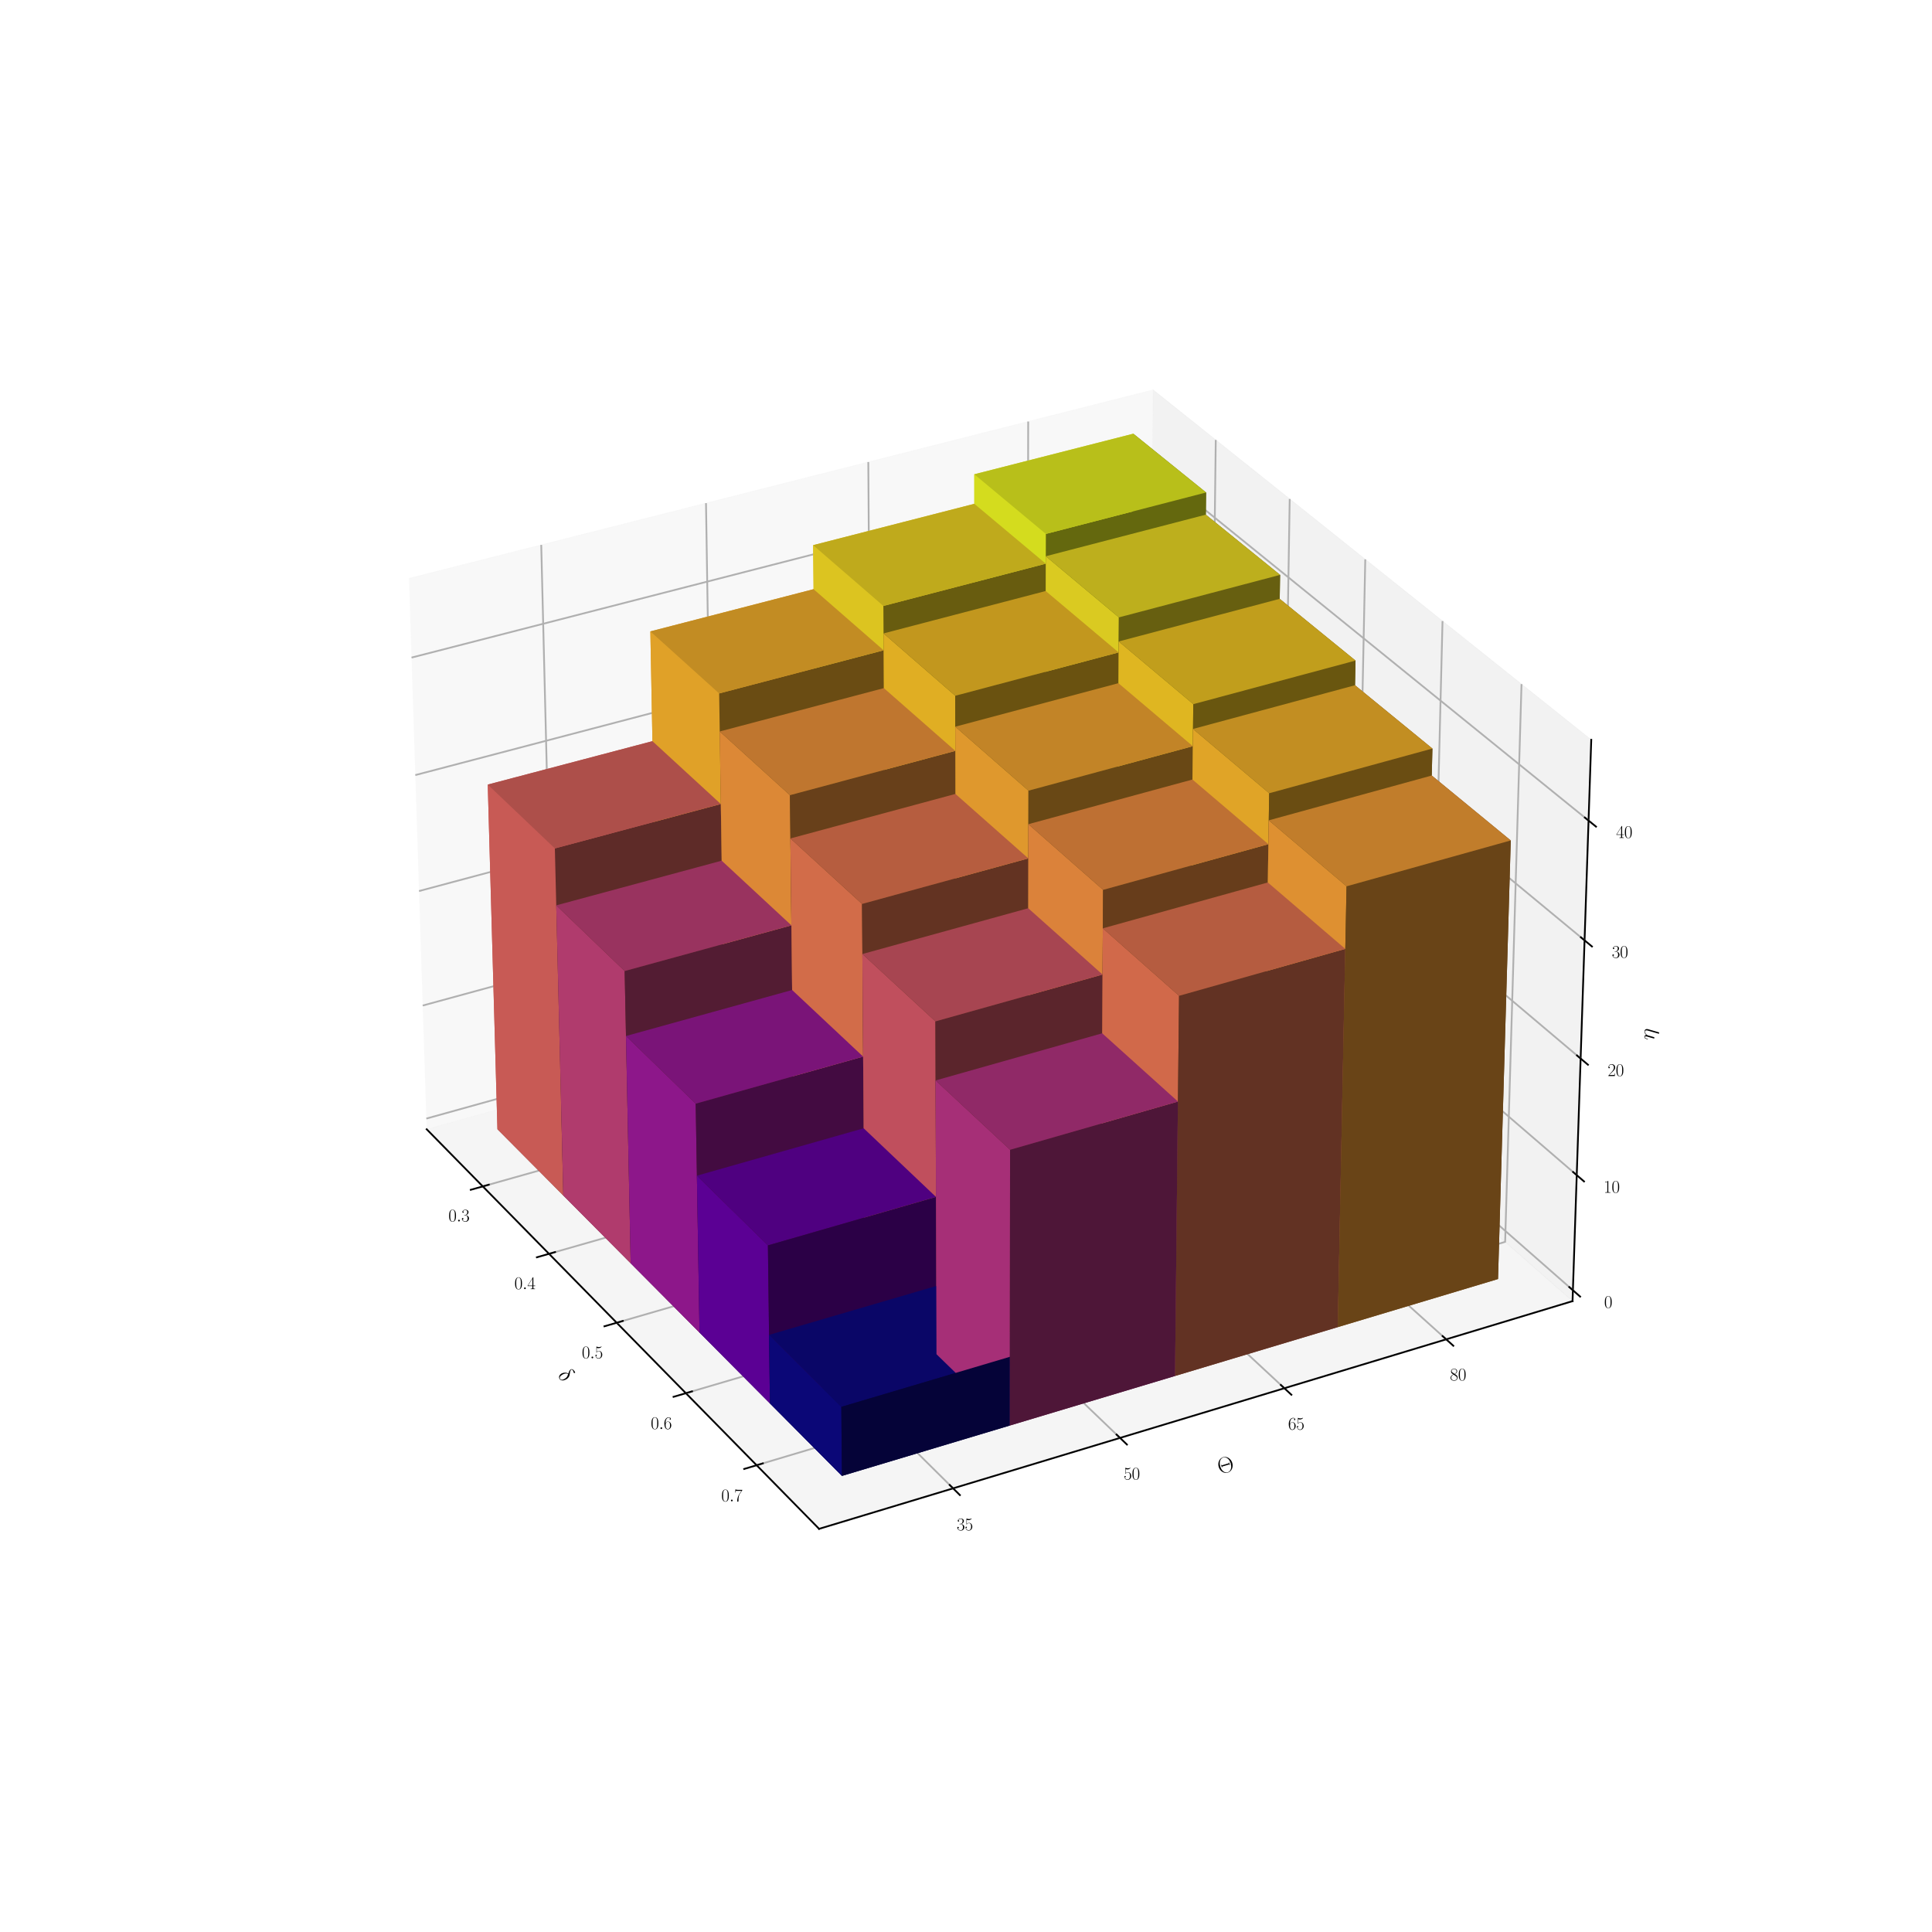 <?xml version="1.0" encoding="utf-8" standalone="no"?>
<!DOCTYPE svg PUBLIC "-//W3C//DTD SVG 1.1//EN"
  "http://www.w3.org/Graphics/SVG/1.1/DTD/svg11.dtd">
<svg xmlns:xlink="http://www.w3.org/1999/xlink" width="872.4pt" height="872.4pt" viewBox="0 0 872.4 872.4" xmlns="http://www.w3.org/2000/svg" version="1.1">
 <defs>
  <style type="text/css">*{stroke-linejoin: round; stroke-linecap: butt}</style>
 </defs>
 <g id="figure_1">
  <g id="patch_1">
   <path d="M 0 872.4 
L 872.4 872.4 
L 872.4 0 
L 0 0 
z
" style="fill: #ffffff"/>
  </g>
  <g id="patch_2">
   <path d="M 7.2 865.2 
L 865.2 865.2 
L 865.2 7.2 
L 7.2 7.2 
z
" style="fill: #ffffff"/>
  </g>
  <g id="pane3d_1">
   <g id="patch_3">
    <path d="M 192.669 509.923 
L 518.546 419.125 
L 520.686 176.049 
L 184.684 261.171 
" style="fill: #f2f2f2; opacity: 0.5; stroke: #f2f2f2; stroke-width: 0.24; stroke-linejoin: miter"/>
   </g>
  </g>
  <g id="pane3d_2">
   <g id="patch_4">
    <path d="M 518.546 419.125 
L 710.086 587.53 
L 718.533 334.066 
L 520.686 176.049 
" style="fill: #e6e6e6; opacity: 0.5; stroke: #e6e6e6; stroke-width: 0.24; stroke-linejoin: miter"/>
   </g>
  </g>
  <g id="pane3d_3">
   <g id="patch_5">
    <path d="M 192.669 509.923 
L 369.861 690.354 
L 710.086 587.53 
L 518.546 419.125 
" style="fill: #ececec; opacity: 0.5; stroke: #ececec; stroke-width: 0.24; stroke-linejoin: miter"/>
   </g>
  </g>
  <g id="axis3d_1">
   <g id="line2d_1">
    <path d="M 192.669 509.923 
L 369.861 690.354 
" style="fill: none; stroke: #000000; stroke-width: 0.8; stroke-linecap: square"/>
   </g>
   <g id="text_1">
    <!-- $\delta$ -->
    <g transform="translate(251.592 621.461) rotate(-314.481) scale(0.1 -0.1)">
     <defs>
      <path id="CMMI12-e" d="M 1664 2795 
C 845 2597 256 1748 256 1001 
C 256 319 717 -64 1229 -64 
C 1984 -64 2496 970 2496 1818 
C 2496 2392 2227 2744 2067 2954 
C 1830 3254 1446 3746 1446 4052 
C 1446 4161 1530 4352 1811 4352 
C 2010 4352 2131 4282 2323 4173 
C 2381 4134 2528 4052 2611 4052 
C 2746 4052 2842 4185 2842 4287 
C 2842 4409 2746 4428 2522 4479 
C 2221 4543 2131 4543 2022 4543 
C 1914 4543 1286 4543 1286 3892 
C 1286 3579 1446 3216 1664 2795 
z
M 1734 2669 
C 1978 2165 2074 1974 2074 1560 
C 2074 1063 1805 63 1235 63 
C 986 63 627 229 627 821 
C 627 1235 864 2439 1734 2669 
z
" transform="scale(0.016)"/>
     </defs>
     <use xlink:href="#CMMI12-e" transform="scale(0.996)"/>
    </g>
   </g>
   <g id="Line3DCollection_1">
    <path d="M 218.004 535.721 
L 545.983 443.248 
L 548.98 198.647 
" style="fill: none; stroke: #b0b0b0; stroke-width: 0.8"/>
    <path d="M 247.904 566.168 
L 578.342 471.698 
L 582.369 225.314 
" style="fill: none; stroke: #b0b0b0; stroke-width: 0.8"/>
    <path d="M 278.464 597.286 
L 611.39 500.755 
L 616.493 252.569 
" style="fill: none; stroke: #b0b0b0; stroke-width: 0.8"/>
    <path d="M 309.706 629.099 
L 645.152 530.439 
L 651.376 280.429 
" style="fill: none; stroke: #b0b0b0; stroke-width: 0.8"/>
    <path d="M 341.653 661.63 
L 679.649 560.769 
L 687.043 308.915 
" style="fill: none; stroke: #b0b0b0; stroke-width: 0.8"/>
   </g>
   <g id="xtick_1">
    <g id="line2d_2">
     <path d="M 220.717 534.956 
L 212.573 537.252 
" style="fill: none; stroke: #000000; stroke-width: 0.8; stroke-linecap: square"/>
    </g>
    <g id="text_2">
     <!-- $\mathdefault{0.3}$ -->
     <g transform="translate(202.483 551.553) scale(0.08 -0.08)">
      <defs>
       <path id="CMR17-30" d="M 2688 2025 
C 2688 2416 2682 3080 2413 3591 
C 2176 4039 1798 4198 1466 4198 
C 1158 4198 768 4058 525 3597 
C 269 3118 243 2524 243 2025 
C 243 1661 250 1106 448 619 
C 723 -39 1216 -128 1466 -128 
C 1760 -128 2208 -7 2470 600 
C 2662 1042 2688 1559 2688 2025 
z
M 1466 -26 
C 1056 -26 813 325 723 812 
C 653 1188 653 1738 653 2096 
C 653 2588 653 2997 736 3387 
C 858 3929 1216 4096 1466 4096 
C 1728 4096 2067 3923 2189 3400 
C 2272 3036 2278 2607 2278 2096 
C 2278 1680 2278 1169 2202 792 
C 2067 95 1690 -26 1466 -26 
z
" transform="scale(0.016)"/>
       <path id="CMMI12-3a" d="M 1178 307 
C 1178 492 1024 619 870 619 
C 685 619 557 466 557 313 
C 557 128 710 0 864 0 
C 1050 0 1178 153 1178 307 
z
" transform="scale(0.016)"/>
       <path id="CMR17-33" d="M 1414 2157 
C 1984 2157 2234 1662 2234 1090 
C 2234 320 1824 25 1453 25 
C 1114 25 563 194 390 693 
C 422 680 454 680 486 680 
C 640 680 755 782 755 948 
C 755 1133 614 1216 486 1216 
C 378 1216 211 1165 211 926 
C 211 335 787 -128 1466 -128 
C 2176 -128 2720 430 2720 1085 
C 2720 1707 2208 2157 1600 2227 
C 2086 2328 2554 2756 2554 3329 
C 2554 3820 2048 4179 1472 4179 
C 890 4179 378 3829 378 3329 
C 378 3110 544 3072 627 3072 
C 762 3072 877 3155 877 3321 
C 877 3486 762 3569 627 3569 
C 602 3569 570 3569 544 3557 
C 730 3959 1235 4032 1459 4032 
C 1683 4032 2106 3925 2106 3320 
C 2106 3143 2080 2828 1862 2550 
C 1670 2304 1453 2304 1242 2284 
C 1210 2284 1062 2269 1037 2269 
C 992 2263 966 2257 966 2208 
C 966 2163 973 2157 1101 2157 
L 1414 2157 
z
" transform="scale(0.016)"/>
      </defs>
      <use xlink:href="#CMR17-30" transform="scale(0.996)"/>
      <use xlink:href="#CMMI12-3a" transform="translate(45.69 0) scale(0.996)"/>
      <use xlink:href="#CMR17-33" transform="translate(72.788 0) scale(0.996)"/>
     </g>
    </g>
   </g>
   <g id="xtick_2">
    <g id="line2d_3">
     <path d="M 250.638 565.386 
L 242.43 567.732 
" style="fill: none; stroke: #000000; stroke-width: 0.8; stroke-linecap: square"/>
    </g>
    <g id="text_3">
     <!-- $\mathdefault{0.4}$ -->
     <g transform="translate(232.276 582.115) scale(0.08 -0.08)">
      <defs>
       <path id="CMR17-34" d="M 2150 4122 
C 2150 4256 2144 4256 2029 4256 
L 128 1254 
L 128 1088 
L 1779 1088 
L 1779 457 
C 1779 224 1766 160 1318 160 
L 1197 160 
L 1197 0 
C 1402 0 1747 0 1965 0 
C 2182 0 2528 0 2733 0 
L 2733 160 
L 2611 160 
C 2163 160 2150 224 2150 457 
L 2150 1088 
L 2803 1088 
L 2803 1254 
L 2150 1254 
L 2150 4122 
z
M 1798 3703 
L 1798 1254 
L 256 1254 
L 1798 3703 
z
" transform="scale(0.016)"/>
      </defs>
      <use xlink:href="#CMR17-30" transform="scale(0.996)"/>
      <use xlink:href="#CMMI12-3a" transform="translate(45.69 0) scale(0.996)"/>
      <use xlink:href="#CMR17-34" transform="translate(72.788 0) scale(0.996)"/>
     </g>
    </g>
   </g>
   <g id="xtick_3">
    <g id="line2d_4">
     <path d="M 281.22 596.487 
L 272.947 598.886 
" style="fill: none; stroke: #000000; stroke-width: 0.8; stroke-linecap: square"/>
    </g>
    <g id="text_4">
     <!-- $\mathdefault{0.5}$ -->
     <g transform="translate(262.726 613.352) scale(0.08 -0.08)">
      <defs>
       <path id="CMR17-35" d="M 730 3692 
C 794 3666 1056 3584 1325 3584 
C 1920 3584 2246 3911 2432 4100 
C 2432 4157 2432 4192 2394 4192 
C 2387 4192 2374 4192 2323 4163 
C 2099 4058 1837 3973 1517 3973 
C 1325 3973 1037 3999 723 4139 
C 653 4171 640 4171 634 4171 
C 602 4171 595 4164 595 4037 
L 595 2203 
C 595 2089 595 2057 659 2057 
C 691 2057 704 2070 736 2114 
C 941 2401 1222 2522 1542 2522 
C 1766 2522 2246 2382 2246 1289 
C 2246 1085 2246 715 2054 421 
C 1894 159 1645 25 1370 25 
C 947 25 518 320 403 814 
C 429 807 480 795 506 795 
C 589 795 749 840 749 1038 
C 749 1210 627 1280 506 1280 
C 358 1280 262 1190 262 1011 
C 262 454 704 -128 1382 -128 
C 2042 -128 2669 440 2669 1264 
C 2669 2030 2170 2624 1549 2624 
C 1222 2624 947 2503 730 2274 
L 730 3692 
z
" transform="scale(0.016)"/>
      </defs>
      <use xlink:href="#CMR17-30" transform="scale(0.996)"/>
      <use xlink:href="#CMMI12-3a" transform="translate(45.69 0) scale(0.996)"/>
      <use xlink:href="#CMR17-35" transform="translate(72.788 0) scale(0.996)"/>
     </g>
    </g>
   </g>
   <g id="xtick_4">
    <g id="line2d_5">
     <path d="M 312.484 628.282 
L 304.145 630.735 
" style="fill: none; stroke: #000000; stroke-width: 0.8; stroke-linecap: square"/>
    </g>
    <g id="text_5">
     <!-- $\mathdefault{0.6}$ -->
     <g transform="translate(293.856 645.287) scale(0.08 -0.08)">
      <defs>
       <path id="CMR17-36" d="M 678 2176 
C 678 3690 1395 4032 1811 4032 
C 1946 4032 2272 4009 2400 3776 
C 2298 3776 2106 3776 2106 3553 
C 2106 3381 2246 3323 2336 3323 
C 2394 3323 2566 3348 2566 3560 
C 2566 3954 2246 4179 1805 4179 
C 1043 4179 243 3390 243 1984 
C 243 253 966 -128 1478 -128 
C 2099 -128 2688 427 2688 1283 
C 2688 2081 2170 2662 1517 2662 
C 1126 2662 838 2407 678 1960 
L 678 2176 
z
M 1478 25 
C 691 25 691 1200 691 1436 
C 691 1896 909 2560 1504 2560 
C 1613 2560 1926 2560 2138 2120 
C 2253 1870 2253 1609 2253 1289 
C 2253 944 2253 690 2118 434 
C 1978 171 1773 25 1478 25 
z
" transform="scale(0.016)"/>
      </defs>
      <use xlink:href="#CMR17-30" transform="scale(0.996)"/>
      <use xlink:href="#CMMI12-3a" transform="translate(45.69 0) scale(0.996)"/>
      <use xlink:href="#CMR17-36" transform="translate(72.788 0) scale(0.996)"/>
     </g>
    </g>
   </g>
   <g id="xtick_5">
    <g id="line2d_6">
     <path d="M 344.453 660.795 
L 336.048 663.303 
" style="fill: none; stroke: #000000; stroke-width: 0.8; stroke-linecap: square"/>
    </g>
    <g id="text_6">
     <!-- $\mathdefault{0.7}$ -->
     <g transform="translate(325.69 677.942) scale(0.08 -0.08)">
      <defs>
       <path id="CMR17-37" d="M 2886 3941 
L 2886 4081 
L 1382 4081 
C 634 4081 621 4165 595 4288 
L 480 4288 
L 294 3094 
L 410 3094 
C 429 3215 474 3540 550 3661 
C 589 3712 1062 3712 1171 3712 
L 2579 3712 
L 1869 2661 
C 1395 1954 1069 999 1069 165 
C 1069 89 1069 -128 1299 -128 
C 1530 -128 1530 89 1530 171 
L 1530 465 
C 1530 1508 1709 2196 2003 2636 
L 2886 3941 
z
" transform="scale(0.016)"/>
      </defs>
      <use xlink:href="#CMR17-30" transform="scale(0.996)"/>
      <use xlink:href="#CMMI12-3a" transform="translate(45.69 0) scale(0.996)"/>
      <use xlink:href="#CMR17-37" transform="translate(72.788 0) scale(0.996)"/>
     </g>
    </g>
   </g>
  </g>
  <g id="axis3d_2">
   <g id="line2d_7">
    <path d="M 710.086 587.53 
L 369.861 690.354 
" style="fill: none; stroke: #000000; stroke-width: 0.8; stroke-linecap: square"/>
   </g>
   <g id="text_7">
    <!-- $\Theta$ -->
    <g transform="translate(550.854 665.844) rotate(-16.816) scale(0.1 -0.1)">
     <defs>
      <path id="CMR17-2" d="M 4307 2153 
C 4307 3467 3366 4455 2304 4455 
C 1216 4455 294 3454 294 2153 
C 294 852 1229 -128 2298 -128 
C 3392 -128 4307 872 4307 2153 
z
M 2304 -20 
C 1574 -20 762 673 762 2153 
C 762 3679 1600 4352 2298 4352 
C 3021 4352 3840 3660 3840 2153 
C 3840 653 3008 -20 2304 -20 
z
M 3501 2560 
L 3386 2560 
L 3386 2342 
L 1216 2342 
L 1216 2560 
L 1101 2560 
L 1101 1766 
L 1216 1766 
L 1216 1984 
L 3386 1984 
L 3386 1766 
L 3501 1766 
L 3501 2560 
z
" transform="scale(0.016)"/>
     </defs>
     <use xlink:href="#CMR17-2" transform="scale(0.996)"/>
    </g>
   </g>
   <g id="Line3DCollection_2">
    <path d="M 244.393 246.045 
L 250.53 493.801 
L 430.376 672.065 
" style="fill: none; stroke: #b0b0b0; stroke-width: 0.8"/>
    <path d="M 318.796 227.196 
L 322.659 473.704 
L 505.749 649.286 
" style="fill: none; stroke: #b0b0b0; stroke-width: 0.8"/>
    <path d="M 392.084 208.629 
L 393.741 453.899 
L 579.958 626.858 
" style="fill: none; stroke: #b0b0b0; stroke-width: 0.8"/>
    <path d="M 464.284 190.338 
L 463.797 434.379 
L 653.028 604.774 
" style="fill: none; stroke: #b0b0b0; stroke-width: 0.8"/>
   </g>
   <g id="xtick_6">
    <g id="line2d_8">
     <path d="M 428.845 670.547 
L 433.443 675.106 
" style="fill: none; stroke: #000000; stroke-width: 0.8; stroke-linecap: square"/>
    </g>
    <g id="text_8">
     <!-- $\mathdefault{35}$ -->
     <g transform="translate(431.993 691.004) scale(0.08 -0.08)">
      <use xlink:href="#CMR17-33" transform="scale(0.996)"/>
      <use xlink:href="#CMR17-35" transform="translate(45.69 0) scale(0.996)"/>
     </g>
    </g>
   </g>
   <g id="xtick_7">
    <g id="line2d_9">
     <path d="M 504.191 647.791 
L 508.871 652.279 
" style="fill: none; stroke: #000000; stroke-width: 0.8; stroke-linecap: square"/>
    </g>
    <g id="text_9">
     <!-- $\mathdefault{50}$ -->
     <g transform="translate(507.396 668.097) scale(0.08 -0.08)">
      <use xlink:href="#CMR17-35" transform="scale(0.996)"/>
      <use xlink:href="#CMR17-30" transform="translate(45.69 0) scale(0.996)"/>
     </g>
    </g>
   </g>
   <g id="xtick_8">
    <g id="line2d_10">
     <path d="M 578.374 625.387 
L 583.131 629.805 
" style="fill: none; stroke: #000000; stroke-width: 0.8; stroke-linecap: square"/>
    </g>
    <g id="text_10">
     <!-- $\mathdefault{65}$ -->
     <g transform="translate(581.632 645.545) scale(0.08 -0.08)">
      <use xlink:href="#CMR17-36" transform="scale(0.996)"/>
      <use xlink:href="#CMR17-35" transform="translate(45.69 0) scale(0.996)"/>
     </g>
    </g>
   </g>
   <g id="xtick_9">
    <g id="line2d_11">
     <path d="M 651.419 603.326 
L 656.251 607.677 
" style="fill: none; stroke: #000000; stroke-width: 0.8; stroke-linecap: square"/>
    </g>
    <g id="text_11">
     <!-- $\mathdefault{80}$ -->
     <g transform="translate(654.728 623.339) scale(0.08 -0.08)">
      <defs>
       <path id="CMR17-38" d="M 1741 2264 
C 2144 2467 2554 2773 2554 3263 
C 2554 3841 1990 4179 1472 4179 
C 890 4179 378 3759 378 3180 
C 378 3021 416 2747 666 2505 
C 730 2442 998 2251 1171 2130 
C 883 1983 211 1634 211 934 
C 211 279 838 -128 1459 -128 
C 2144 -128 2720 362 2720 1010 
C 2720 1590 2330 1857 2074 2029 
L 1741 2264 
z
M 902 2822 
C 851 2854 595 3051 595 3351 
C 595 3739 998 4032 1459 4032 
C 1965 4032 2336 3676 2336 3262 
C 2336 2669 1670 2331 1638 2331 
C 1632 2331 1626 2331 1574 2370 
L 902 2822 
z
M 2080 1519 
C 2176 1449 2483 1240 2483 851 
C 2483 381 2010 25 1472 25 
C 890 25 448 438 448 940 
C 448 1443 838 1862 1280 2060 
L 2080 1519 
z
" transform="scale(0.016)"/>
      </defs>
      <use xlink:href="#CMR17-38" transform="scale(0.996)"/>
      <use xlink:href="#CMR17-30" transform="translate(45.69 0) scale(0.996)"/>
     </g>
    </g>
   </g>
  </g>
  <g id="axis3d_3">
   <g id="line2d_12">
    <path d="M 710.086 587.53 
L 718.533 334.066 
" style="fill: none; stroke: #000000; stroke-width: 0.8; stroke-linecap: square"/>
   </g>
   <g id="text_12">
    <!-- $\eta$ -->
    <g transform="translate(746.936 469.704) rotate(-88.091) scale(0.1 -0.1)">
     <defs>
      <path id="CMMI12-11" d="M 3040 1768 
C 3072 1895 3091 1973 3091 2145 
C 3091 2528 2867 2815 2381 2815 
C 1811 2815 1510 2413 1395 2254 
C 1376 2618 1114 2815 832 2815 
C 646 2815 499 2726 378 2483 
C 262 2254 173 1864 173 1839 
C 173 1813 198 1781 243 1781 
C 294 1781 301 1788 339 1934 
C 435 2311 557 2688 813 2688 
C 960 2688 1011 2586 1011 2394 
C 1011 2254 947 2005 902 1807 
L 723 1118 
C 698 996 627 709 595 593 
C 550 428 480 127 480 96 
C 480 6 550 -64 646 -64 
C 723 -64 813 -25 864 70 
C 877 102 934 326 966 453 
L 1107 1028 
L 1318 1871 
C 1331 1909 1491 2228 1728 2432 
C 1894 2586 2112 2688 2362 2688 
C 2618 2688 2707 2496 2707 2241 
C 2707 2055 2682 1953 2650 1831 
L 1907 -1107 
C 1901 -1139 1888 -1177 1888 -1216 
C 1888 -1312 1965 -1376 2061 -1376 
C 2118 -1376 2253 -1350 2304 -1158 
L 3040 1768 
z
" transform="scale(0.016)"/>
     </defs>
     <use xlink:href="#CMMI12-11" transform="scale(0.996)"/>
    </g>
   </g>
   <g id="Line3DCollection_3">
    <path d="M 710.25 582.616 
L 518.588 414.403 
L 192.514 505.096 
" style="fill: none; stroke: #b0b0b0; stroke-width: 0.8"/>
    <path d="M 711.982 530.646 
L 519.027 364.491 
L 190.876 454.058 
" style="fill: none; stroke: #b0b0b0; stroke-width: 0.8"/>
    <path d="M 713.737 477.985 
L 519.472 313.955 
L 189.216 402.361 
" style="fill: none; stroke: #b0b0b0; stroke-width: 0.8"/>
    <path d="M 715.515 424.62 
L 519.922 262.785 
L 187.535 349.991 
" style="fill: none; stroke: #b0b0b0; stroke-width: 0.8"/>
    <path d="M 717.318 370.536 
L 520.378 210.967 
L 185.832 296.937 
" style="fill: none; stroke: #b0b0b0; stroke-width: 0.8"/>
   </g>
   <g id="xtick_10">
    <g id="line2d_13">
     <path d="M 708.62 581.186 
L 713.513 585.48 
" style="fill: none; stroke: #000000; stroke-width: 0.8; stroke-linecap: square"/>
    </g>
    <g id="text_13">
     <!-- $\mathdefault{0}$ -->
     <g transform="translate(724.346 590.579) scale(0.08 -0.08)">
      <use xlink:href="#CMR17-30" transform="scale(0.996)"/>
     </g>
    </g>
   </g>
   <g id="xtick_11">
    <g id="line2d_14">
     <path d="M 710.341 529.233 
L 715.268 533.476 
" style="fill: none; stroke: #000000; stroke-width: 0.8; stroke-linecap: square"/>
    </g>
    <g id="text_14">
     <!-- $\mathdefault{10}$ -->
     <g transform="translate(724.069 538.58) scale(0.08 -0.08)">
      <defs>
       <path id="CMR17-31" d="M 1702 4058 
C 1702 4192 1696 4192 1606 4192 
C 1357 3916 979 3827 621 3827 
C 602 3827 570 3827 563 3808 
C 557 3795 557 3782 557 3648 
C 755 3648 1088 3686 1344 3839 
L 1344 461 
C 1344 236 1331 160 781 160 
L 589 160 
L 589 0 
C 896 0 1216 0 1523 0 
C 1830 0 2150 0 2458 0 
L 2458 160 
L 2266 160 
C 1715 160 1702 230 1702 458 
L 1702 4058 
z
" transform="scale(0.016)"/>
      </defs>
      <use xlink:href="#CMR17-31" transform="scale(0.996)"/>
      <use xlink:href="#CMR17-30" transform="translate(45.69 0) scale(0.996)"/>
     </g>
    </g>
   </g>
   <g id="xtick_12">
    <g id="line2d_15">
     <path d="M 712.084 476.59 
L 717.047 480.78 
" style="fill: none; stroke: #000000; stroke-width: 0.8; stroke-linecap: square"/>
    </g>
    <g id="text_15">
     <!-- $\mathdefault{20}$ -->
     <g transform="translate(725.934 485.889) scale(0.08 -0.08)">
      <defs>
       <path id="CMR17-32" d="M 2669 989 
L 2554 989 
C 2490 536 2438 459 2413 420 
C 2381 369 1920 369 1830 369 
L 602 369 
C 832 619 1280 1072 1824 1597 
C 2214 1967 2669 2402 2669 3035 
C 2669 3790 2067 4224 1395 4224 
C 691 4224 262 3604 262 3030 
C 262 2780 448 2748 525 2748 
C 589 2748 781 2787 781 3010 
C 781 3207 614 3264 525 3264 
C 486 3264 448 3258 422 3245 
C 544 3790 915 4058 1306 4058 
C 1862 4058 2227 3617 2227 3035 
C 2227 2479 1901 2000 1536 1584 
L 262 146 
L 262 0 
L 2515 0 
L 2669 989 
z
" transform="scale(0.016)"/>
      </defs>
      <use xlink:href="#CMR17-32" transform="scale(0.996)"/>
      <use xlink:href="#CMR17-30" transform="translate(45.69 0) scale(0.996)"/>
     </g>
    </g>
   </g>
   <g id="xtick_13">
    <g id="line2d_16">
     <path d="M 713.851 423.243 
L 718.85 427.379 
" style="fill: none; stroke: #000000; stroke-width: 0.8; stroke-linecap: square"/>
    </g>
    <g id="text_16">
     <!-- $\mathdefault{30}$ -->
     <g transform="translate(727.825 432.493) scale(0.08 -0.08)">
      <use xlink:href="#CMR17-33" transform="scale(0.996)"/>
      <use xlink:href="#CMR17-30" transform="translate(45.69 0) scale(0.996)"/>
     </g>
    </g>
   </g>
   <g id="xtick_14">
    <g id="line2d_17">
     <path d="M 715.641 369.178 
L 720.676 373.258 
" style="fill: none; stroke: #000000; stroke-width: 0.8; stroke-linecap: square"/>
    </g>
    <g id="text_17">
     <!-- $\mathdefault{40}$ -->
     <g transform="translate(729.74 378.378) scale(0.08 -0.08)">
      <use xlink:href="#CMR17-34" transform="scale(0.996)"/>
      <use xlink:href="#CMR17-30" transform="translate(45.69 0) scale(0.996)"/>
     </g>
    </g>
   </g>
  </g>
  <g id="axes_1">
   <g id="Poly3DCollection_1">
    <path d="M 440.166 449.651 
L 509.942 430.146 
L 541.84 458.387 
L 471.558 478.305 
z
" clip-path="url(#pfd3609c3c8)" style="fill: #808512"/>
    <path d="M 369.368 469.441 
L 440.166 449.651 
L 471.558 478.305 
L 400.236 498.518 
z
" clip-path="url(#pfd3609c3c8)" style="fill: #857613"/>
    <path d="M 440.166 449.651 
L 439.942 214.164 
L 511.756 195.84 
L 509.942 430.146 
z
" clip-path="url(#pfd3609c3c8)" style="fill: #d4dc1e"/>
    <path d="M 471.558 478.305 
L 541.84 458.387 
L 574.415 487.228 
L 503.622 507.574 
z
" clip-path="url(#pfd3609c3c8)" style="fill: #847a14"/>
    <path d="M 509.942 430.146 
L 511.756 195.84 
L 544.614 222.375 
L 541.84 458.387 
z
" clip-path="url(#pfd3609c3c8)" style="fill: #64680e"/>
    <path d="M 297.526 489.522 
L 369.368 469.441 
L 400.236 498.518 
L 327.851 519.033 
z
" clip-path="url(#pfd3609c3c8)" style="fill: #876118"/>
    <path d="M 369.368 469.441 
L 367.176 246.167 
L 439.955 227.496 
L 440.166 449.651 
z
" clip-path="url(#pfd3609c3c8)" style="fill: #dcc420"/>
    <path d="M 440.166 449.651 
L 439.955 227.496 
L 472.224 254.533 
L 471.558 478.305 
z
" clip-path="url(#pfd3609c3c8)" style="fill: #685c0f"/>
    <path d="M 400.236 498.518 
L 471.558 478.305 
L 503.622 507.574 
L 431.77 528.224 
z
" clip-path="url(#pfd3609c3c8)" style="fill: #876915"/>
    <path d="M 440.166 449.651 
L 471.558 478.305 
L 472.264 241.1 
L 439.942 214.164 
z
" clip-path="url(#pfd3609c3c8)" style="fill: #d4dc1e"/>
    <path d="M 471.558 478.305 
L 472.234 251.172 
L 544.496 232.394 
L 541.84 458.387 
z
" clip-path="url(#pfd3609c3c8)" style="fill: #daca21"/>
    <path d="M 471.558 478.305 
L 541.84 458.387 
L 544.614 222.375 
L 472.264 241.1 
z
" clip-path="url(#pfd3609c3c8)" style="fill: #64680e"/>
    <path d="M 541.84 458.387 
L 544.496 232.394 
L 578.032 259.586 
L 574.415 487.228 
z
" clip-path="url(#pfd3609c3c8)" style="fill: #675f10"/>
    <path d="M 503.622 507.574 
L 574.415 487.228 
L 607.691 516.689 
L 536.381 537.476 
z
" clip-path="url(#pfd3609c3c8)" style="fill: #866e14"/>
    <path d="M 297.526 489.522 
L 293.671 285.105 
L 367.372 266.047 
L 369.368 469.441 
z
" clip-path="url(#pfd3609c3c8)" style="fill: #e0a128"/>
    <path d="M 224.616 509.903 
L 297.526 489.522 
L 327.851 519.033 
L 254.378 539.856 
z
" clip-path="url(#pfd3609c3c8)" style="fill: #793733"/>
    <path d="M 369.368 469.441 
L 367.372 266.047 
L 399.012 293.645 
L 400.236 498.518 
z
" clip-path="url(#pfd3609c3c8)" style="fill: #6a4c13"/>
    <path d="M 369.368 469.441 
L 400.236 498.518 
L 398.892 273.614 
L 367.176 246.167 
z
" clip-path="url(#pfd3609c3c8)" style="fill: #dcc420"/>
    <path d="M 327.851 519.033 
L 400.236 498.518 
L 431.77 528.224 
L 358.836 549.186 
z
" clip-path="url(#pfd3609c3c8)" style="fill: #855221"/>
    <path d="M 400.236 498.518 
L 398.966 286.019 
L 472.188 266.872 
L 471.558 478.305 
z
" clip-path="url(#pfd3609c3c8)" style="fill: #e0ae23"/>
    <path d="M 224.616 509.903 
L 220.246 354.281 
L 294.606 334.675 
L 297.526 489.522 
z
" clip-path="url(#pfd3609c3c8)" style="fill: #c85a55"/>
    <path d="M 400.236 498.518 
L 471.558 478.305 
L 472.224 254.533 
L 398.892 273.614 
z
" clip-path="url(#pfd3609c3c8)" style="fill: #685c0f"/>
    <path d="M 471.558 478.305 
L 472.188 266.872 
L 505.118 294.598 
L 503.622 507.574 
z
" clip-path="url(#pfd3609c3c8)" style="fill: #6a5210"/>
    <path d="M 297.526 489.522 
L 294.606 334.675 
L 325.494 363.067 
L 327.851 519.033 
z
" clip-path="url(#pfd3609c3c8)" style="fill: #5e2b28"/>
    <path d="M 471.558 478.305 
L 503.622 507.574 
L 505.229 278.779 
L 472.234 251.172 
z
" clip-path="url(#pfd3609c3c8)" style="fill: #daca21"/>
    <path d="M 431.77 528.224 
L 503.622 507.574 
L 536.381 537.476 
L 463.993 558.578 
z
" clip-path="url(#pfd3609c3c8)" style="fill: #875c1b"/>
    <path d="M 439.942 214.164 
L 472.264 241.1 
L 544.614 222.375 
L 511.756 195.84 
z
" clip-path="url(#pfd3609c3c8)" style="fill: #b8bf1a"/>
    <path d="M 503.622 507.574 
L 505.153 289.654 
L 577.86 270.404 
L 574.415 487.228 
z
" clip-path="url(#pfd3609c3c8)" style="fill: #dfb621"/>
    <path d="M 503.622 507.574 
L 574.415 487.228 
L 578.032 259.586 
L 505.229 278.779 
z
" clip-path="url(#pfd3609c3c8)" style="fill: #675f10"/>
    <path d="M 574.415 487.228 
L 577.86 270.404 
L 612.089 298.281 
L 607.691 516.689 
z
" clip-path="url(#pfd3609c3c8)" style="fill: #69560f"/>
    <path d="M 297.526 489.522 
L 327.851 519.033 
L 324.74 313.125 
L 293.671 285.105 
z
" clip-path="url(#pfd3609c3c8)" style="fill: #e0a128"/>
    <path d="M 327.851 519.033 
L 324.999 330.291 
L 399.114 310.722 
L 400.236 498.518 
z
" clip-path="url(#pfd3609c3c8)" style="fill: #dc8836"/>
    <path d="M 536.381 537.476 
L 607.691 516.689 
L 641.691 546.79 
L 569.858 568.034 
z
" clip-path="url(#pfd3609c3c8)" style="fill: #876317"/>
    <path d="M 327.851 519.033 
L 400.236 498.518 
L 399.012 293.645 
L 324.74 313.125 
z
" clip-path="url(#pfd3609c3c8)" style="fill: #6a4c13"/>
    <path d="M 254.378 539.856 
L 327.851 519.033 
L 358.836 549.186 
L 284.793 570.466 
z
" clip-path="url(#pfd3609c3c8)" style="fill: #6b2442"/>
    <path d="M 400.236 498.518 
L 399.114 310.722 
L 431.388 339.061 
L 431.77 528.224 
z
" clip-path="url(#pfd3609c3c8)" style="fill: #68401a"/>
    <path d="M 367.176 246.167 
L 398.892 273.614 
L 472.224 254.533 
L 439.955 227.496 
z
" clip-path="url(#pfd3609c3c8)" style="fill: #bfaa1c"/>
    <path d="M 400.236 498.518 
L 431.77 528.224 
L 431.338 314.17 
L 398.966 286.019 
z
" clip-path="url(#pfd3609c3c8)" style="fill: #e0ae23"/>
    <path d="M 224.616 509.903 
L 254.378 539.856 
L 250.549 383.107 
L 220.246 354.281 
z
" clip-path="url(#pfd3609c3c8)" style="fill: #c85a55"/>
    <path d="M 254.378 539.856 
L 251.177 408.813 
L 325.881 388.642 
L 327.851 519.033 
z
" clip-path="url(#pfd3609c3c8)" style="fill: #b03b6d"/>
    <path d="M 431.77 528.224 
L 431.366 328.141 
L 505.02 308.496 
L 503.622 507.574 
z
" clip-path="url(#pfd3609c3c8)" style="fill: #df982d"/>
    <path d="M 358.836 549.186 
L 431.77 528.224 
L 463.993 558.578 
L 390.502 580.002 
z
" clip-path="url(#pfd3609c3c8)" style="fill: #7f412c"/>
    <path d="M 431.77 528.224 
L 503.622 507.574 
L 505.118 294.598 
L 431.338 314.17 
z
" clip-path="url(#pfd3609c3c8)" style="fill: #6a5210"/>
    <path d="M 254.378 539.856 
L 327.851 519.033 
L 325.494 363.067 
L 250.549 383.107 
z
" clip-path="url(#pfd3609c3c8)" style="fill: #5e2b28"/>
    <path d="M 327.851 519.033 
L 325.881 388.642 
L 357.358 417.853 
L 358.836 549.186 
z
" clip-path="url(#pfd3609c3c8)" style="fill: #531c33"/>
    <path d="M 503.622 507.574 
L 505.02 308.496 
L 538.624 336.945 
L 536.381 537.476 
z
" clip-path="url(#pfd3609c3c8)" style="fill: #694815"/>
    <path d="M 503.622 507.574 
L 536.381 537.476 
L 538.837 317.96 
L 505.153 289.654 
z
" clip-path="url(#pfd3609c3c8)" style="fill: #dfb621"/>
    <path d="M 472.234 251.172 
L 505.229 278.779 
L 578.032 259.586 
L 544.496 232.394 
z
" clip-path="url(#pfd3609c3c8)" style="fill: #bdaf1d"/>
    <path d="M 463.993 558.578 
L 536.381 537.476 
L 569.858 568.034 
L 496.927 589.602 
z
" clip-path="url(#pfd3609c3c8)" style="fill: #844e23"/>
    <path d="M 536.381 537.476 
L 538.711 329.16 
L 611.865 309.422 
L 607.691 516.689 
z
" clip-path="url(#pfd3609c3c8)" style="fill: #e0a427"/>
    <path d="M 293.671 285.105 
L 324.74 313.125 
L 399.012 293.645 
L 367.372 266.047 
z
" clip-path="url(#pfd3609c3c8)" style="fill: #c28c23"/>
    <path d="M 536.381 537.476 
L 607.691 516.689 
L 612.089 298.281 
L 538.837 317.96 
z
" clip-path="url(#pfd3609c3c8)" style="fill: #69560f"/>
    <path d="M 327.851 519.033 
L 358.836 549.186 
L 356.697 359.067 
L 324.999 330.291 
z
" clip-path="url(#pfd3609c3c8)" style="fill: #dc8836"/>
    <path d="M 607.691 516.689 
L 611.865 309.422 
L 646.808 338.006 
L 641.691 546.79 
z
" clip-path="url(#pfd3609c3c8)" style="fill: #6a4d12"/>
    <path d="M 358.836 549.186 
L 356.917 378.607 
L 431.428 358.5 
L 431.77 528.224 
z
" clip-path="url(#pfd3609c3c8)" style="fill: #d26c49"/>
    <path d="M 220.246 354.281 
L 250.549 383.107 
L 325.494 363.067 
L 294.606 334.675 
z
" clip-path="url(#pfd3609c3c8)" style="fill: #ad4f4a"/>
    <path d="M 358.836 549.186 
L 431.77 528.224 
L 431.388 339.061 
L 356.697 359.067 
z
" clip-path="url(#pfd3609c3c8)" style="fill: #68401a"/>
    <path d="M 569.858 568.034 
L 641.691 546.79 
L 676.437 577.553 
L 604.076 599.268 
z
" clip-path="url(#pfd3609c3c8)" style="fill: #86571e"/>
    <path d="M 431.77 528.224 
L 431.428 358.5 
L 464.344 387.618 
L 463.993 558.578 
z
" clip-path="url(#pfd3609c3c8)" style="fill: #633322"/>
    <path d="M 284.793 570.466 
L 358.836 549.186 
L 390.502 580.002 
L 315.882 601.754 
z
" clip-path="url(#pfd3609c3c8)" style="fill: #550e53"/>
    <path d="M 398.966 286.019 
L 431.338 314.17 
L 505.118 294.598 
L 472.188 266.872 
z
" clip-path="url(#pfd3609c3c8)" style="fill: #c2971e"/>
    <path d="M 284.793 570.466 
L 282.671 467.81 
L 357.686 447.038 
L 358.836 549.186 
z
" clip-path="url(#pfd3609c3c8)" style="fill: #8d178a"/>
    <path d="M 254.378 539.856 
L 284.793 570.466 
L 282.065 438.475 
L 251.177 408.813 
z
" clip-path="url(#pfd3609c3c8)" style="fill: #b03b6d"/>
    <path d="M 431.77 528.224 
L 463.993 558.578 
L 464.406 357.03 
L 431.366 328.141 
z
" clip-path="url(#pfd3609c3c8)" style="fill: #df982d"/>
    <path d="M 463.993 558.578 
L 464.375 372.162 
L 538.456 351.997 
L 536.381 537.476 
z
" clip-path="url(#pfd3609c3c8)" style="fill: #db823a"/>
    <path d="M 358.836 549.186 
L 357.686 447.038 
L 389.753 477.119 
L 390.502 580.002 
z
" clip-path="url(#pfd3609c3c8)" style="fill: #430b41"/>
    <path d="M 284.793 570.466 
L 358.836 549.186 
L 357.358 417.853 
L 282.065 438.475 
z
" clip-path="url(#pfd3609c3c8)" style="fill: #531c33"/>
    <path d="M 463.993 558.578 
L 536.381 537.476 
L 538.624 336.945 
L 464.406 357.03 
z
" clip-path="url(#pfd3609c3c8)" style="fill: #694815"/>
    <path d="M 390.502 580.002 
L 463.993 558.578 
L 496.927 589.602 
L 422.872 611.503 
z
" clip-path="url(#pfd3609c3c8)" style="fill: #743038"/>
    <path d="M 536.381 537.476 
L 538.456 351.997 
L 572.749 381.2 
L 569.858 568.034 
z
" clip-path="url(#pfd3609c3c8)" style="fill: #673d1b"/>
    <path d="M 505.153 289.654 
L 538.837 317.96 
L 612.089 298.281 
L 577.86 270.404 
z
" clip-path="url(#pfd3609c3c8)" style="fill: #c19e1c"/>
    <path d="M 536.381 537.476 
L 569.858 568.034 
L 573.105 358.188 
L 538.711 329.16 
z
" clip-path="url(#pfd3609c3c8)" style="fill: #e0a427"/>
    <path d="M 324.999 330.291 
L 356.697 359.067 
L 431.388 339.061 
L 399.114 310.722 
z
" clip-path="url(#pfd3609c3c8)" style="fill: #bf762f"/>
    <path d="M 251.177 408.813 
L 282.065 438.475 
L 357.358 417.853 
L 325.881 388.642 
z
" clip-path="url(#pfd3609c3c8)" style="fill: #99335f"/>
    <path d="M 569.858 568.034 
L 572.915 370.43 
L 646.51 350.184 
L 641.691 546.79 
z
" clip-path="url(#pfd3609c3c8)" style="fill: #de9031"/>
    <path d="M 496.927 589.602 
L 569.858 568.034 
L 604.076 599.268 
L 530.595 621.319 
z
" clip-path="url(#pfd3609c3c8)" style="fill: #7e402d"/>
    <path d="M 569.858 568.034 
L 641.691 546.79 
L 646.808 338.006 
L 573.105 358.188 
z
" clip-path="url(#pfd3609c3c8)" style="fill: #6a4d12"/>
    <path d="M 358.836 549.186 
L 390.502 580.002 
L 389.252 408.178 
L 356.917 378.607 
z
" clip-path="url(#pfd3609c3c8)" style="fill: #d26c49"/>
    <path d="M 390.502 580.002 
L 389.416 430.792 
L 464.298 410.116 
L 463.993 558.578 
z
" clip-path="url(#pfd3609c3c8)" style="fill: #c04f5d"/>
    <path d="M 641.691 546.79 
L 646.51 350.184 
L 682.184 379.505 
L 676.437 577.553 
z
" clip-path="url(#pfd3609c3c8)" style="fill: #694417"/>
    <path d="M 390.502 580.002 
L 463.993 558.578 
L 464.344 387.618 
L 389.252 408.178 
z
" clip-path="url(#pfd3609c3c8)" style="fill: #633322"/>
    <path d="M 463.993 558.578 
L 464.298 410.116 
L 497.861 440.06 
L 496.927 589.602 
z
" clip-path="url(#pfd3609c3c8)" style="fill: #5b252c"/>
    <path d="M 431.366 328.141 
L 464.406 357.03 
L 538.624 336.945 
L 505.02 308.496 
z
" clip-path="url(#pfd3609c3c8)" style="fill: #c28427"/>
    <path d="M 315.882 601.754 
L 314.691 530.884 
L 389.989 509.482 
L 390.502 580.002 
z
" clip-path="url(#pfd3609c3c8)" style="fill: #5b0094"/>
    <path d="M 284.793 570.466 
L 315.882 601.754 
L 314.145 498.357 
L 282.671 467.81 
z
" clip-path="url(#pfd3609c3c8)" style="fill: #8d178a"/>
    <path d="M 315.882 601.754 
L 390.502 580.002 
L 422.872 611.503 
L 347.667 633.744 
z
" clip-path="url(#pfd3609c3c8)" style="fill: #370059"/>
    <path d="M 463.993 558.578 
L 496.927 589.602 
L 498.099 401.82 
L 464.375 372.162 
z
" clip-path="url(#pfd3609c3c8)" style="fill: #db823a"/>
    <path d="M 390.502 580.002 
L 389.989 509.482 
L 422.646 540.477 
L 422.872 611.503 
z
" clip-path="url(#pfd3609c3c8)" style="fill: #2b0046"/>
    <path d="M 496.927 589.602 
L 497.991 419.191 
L 572.481 398.48 
L 569.858 568.034 
z
" clip-path="url(#pfd3609c3c8)" style="fill: #d1694a"/>
    <path d="M 315.882 601.754 
L 390.502 580.002 
L 389.753 477.119 
L 314.145 498.357 
z
" clip-path="url(#pfd3609c3c8)" style="fill: #430b41"/>
    <path d="M 282.671 467.81 
L 314.145 498.357 
L 389.753 477.119 
L 357.686 447.038 
z
" clip-path="url(#pfd3609c3c8)" style="fill: #7a1478"/>
    <path d="M 496.927 589.602 
L 569.858 568.034 
L 572.749 381.2 
L 498.099 401.82 
z
" clip-path="url(#pfd3609c3c8)" style="fill: #673d1b"/>
    <path d="M 569.858 568.034 
L 572.481 398.48 
L 607.472 428.475 
L 604.076 599.268 
z
" clip-path="url(#pfd3609c3c8)" style="fill: #623223"/>
    <path d="M 356.917 378.607 
L 389.252 408.178 
L 464.344 387.618 
L 431.428 358.5 
z
" clip-path="url(#pfd3609c3c8)" style="fill: #b65d3f"/>
    <path d="M 538.711 329.16 
L 573.105 358.188 
L 646.808 338.006 
L 611.865 309.422 
z
" clip-path="url(#pfd3609c3c8)" style="fill: #c28e22"/>
    <path d="M 422.872 611.503 
L 496.927 589.602 
L 530.595 621.319 
L 455.97 643.713 
z
" clip-path="url(#pfd3609c3c8)" style="fill: #641c48"/>
    <path d="M 569.858 568.034 
L 604.076 599.268 
L 608.034 400.212 
L 572.915 370.43 
z
" clip-path="url(#pfd3609c3c8)" style="fill: #de9031"/>
    <path d="M 390.502 580.002 
L 422.872 611.503 
L 422.394 461.206 
L 389.416 430.792 
z
" clip-path="url(#pfd3609c3c8)" style="fill: #c04f5d"/>
    <path d="M 422.872 611.503 
L 422.479 487.873 
L 497.695 466.589 
L 496.927 589.602 
z
" clip-path="url(#pfd3609c3c8)" style="fill: #a62f77"/>
    <path d="M 604.076 599.268 
L 676.437 577.553 
L 682.184 379.505 
L 608.034 400.212 
z
" clip-path="url(#pfd3609c3c8)" style="fill: #694417"/>
    <path d="M 422.872 611.503 
L 496.927 589.602 
L 497.861 440.06 
L 422.394 461.206 
z
" clip-path="url(#pfd3609c3c8)" style="fill: #5b252c"/>
    <path d="M 496.927 589.602 
L 497.695 466.589 
L 531.905 497.413 
L 530.595 621.319 
z
" clip-path="url(#pfd3609c3c8)" style="fill: #4e1638"/>
    <path d="M 347.667 633.744 
L 347.271 602.772 
L 422.774 580.683 
L 422.872 611.503 
z
" clip-path="url(#pfd3609c3c8)" style="fill: #0b0777"/>
    <path d="M 464.375 372.162 
L 498.099 401.82 
L 572.749 381.2 
L 538.456 351.997 
z
" clip-path="url(#pfd3609c3c8)" style="fill: #be7033"/>
    <path d="M 315.882 601.754 
L 347.667 633.744 
L 346.753 562.365 
L 314.691 530.884 
z
" clip-path="url(#pfd3609c3c8)" style="fill: #5b0094"/>
    <path d="M 314.691 530.884 
L 346.753 562.365 
L 422.646 540.477 
L 389.989 509.482 
z
" clip-path="url(#pfd3609c3c8)" style="fill: #4f0080"/>
    <path d="M 422.872 611.503 
L 422.774 580.683 
L 456.003 612.673 
L 455.97 643.713 
z
" clip-path="url(#pfd3609c3c8)" style="fill: #050338"/>
    <path d="M 347.667 633.744 
L 422.872 611.503 
L 422.646 540.477 
L 346.753 562.365 
z
" clip-path="url(#pfd3609c3c8)" style="fill: #2b0046"/>
    <path d="M 496.927 589.602 
L 530.595 621.319 
L 532.409 449.659 
L 497.991 419.191 
z
" clip-path="url(#pfd3609c3c8)" style="fill: #d1694a"/>
    <path d="M 389.416 430.792 
L 422.394 461.206 
L 497.861 440.06 
L 464.298 410.116 
z
" clip-path="url(#pfd3609c3c8)" style="fill: #a74551"/>
    <path d="M 347.667 633.744 
L 422.872 611.503 
L 455.97 643.713 
L 380.173 666.459 
z
" clip-path="url(#pfd3609c3c8)" style="fill: #070448"/>
    <path d="M 530.595 621.319 
L 604.076 599.268 
L 607.472 428.475 
L 532.409 449.659 
z
" clip-path="url(#pfd3609c3c8)" style="fill: #623223"/>
    <path d="M 572.915 370.43 
L 608.034 400.212 
L 682.184 379.505 
L 646.51 350.184 
z
" clip-path="url(#pfd3609c3c8)" style="fill: #c17d2b"/>
    <path d="M 347.271 602.772 
L 379.902 635.265 
L 456.003 612.673 
L 422.774 580.683 
z
" clip-path="url(#pfd3609c3c8)" style="fill: #0a0667"/>
    <path d="M 422.872 611.503 
L 455.97 643.713 
L 456.1 519.183 
L 422.479 487.873 
z
" clip-path="url(#pfd3609c3c8)" style="fill: #a62f77"/>
    <path d="M 455.97 643.713 
L 530.595 621.319 
L 531.905 497.413 
L 456.1 519.183 
z
" clip-path="url(#pfd3609c3c8)" style="fill: #4e1638"/>
    <path d="M 347.667 633.744 
L 380.173 666.459 
L 379.902 635.265 
L 347.271 602.772 
z
" clip-path="url(#pfd3609c3c8)" style="fill: #0b0777"/>
    <path d="M 497.991 419.191 
L 532.409 449.659 
L 607.472 428.475 
L 572.481 398.48 
z
" clip-path="url(#pfd3609c3c8)" style="fill: #b55c40"/>
    <path d="M 380.173 666.459 
L 455.97 643.713 
L 456.003 612.673 
L 379.902 635.265 
z
" clip-path="url(#pfd3609c3c8)" style="fill: #050338"/>
    <path d="M 422.479 487.873 
L 456.1 519.183 
L 531.905 497.413 
L 497.695 466.589 
z
" clip-path="url(#pfd3609c3c8)" style="fill: #902967"/>
   </g>
  </g>
 </g>
 <defs>
  <clipPath id="pfd3609c3c8">
   <rect x="7.2" y="7.2" width="858" height="858"/>
  </clipPath>
 </defs>
</svg>
